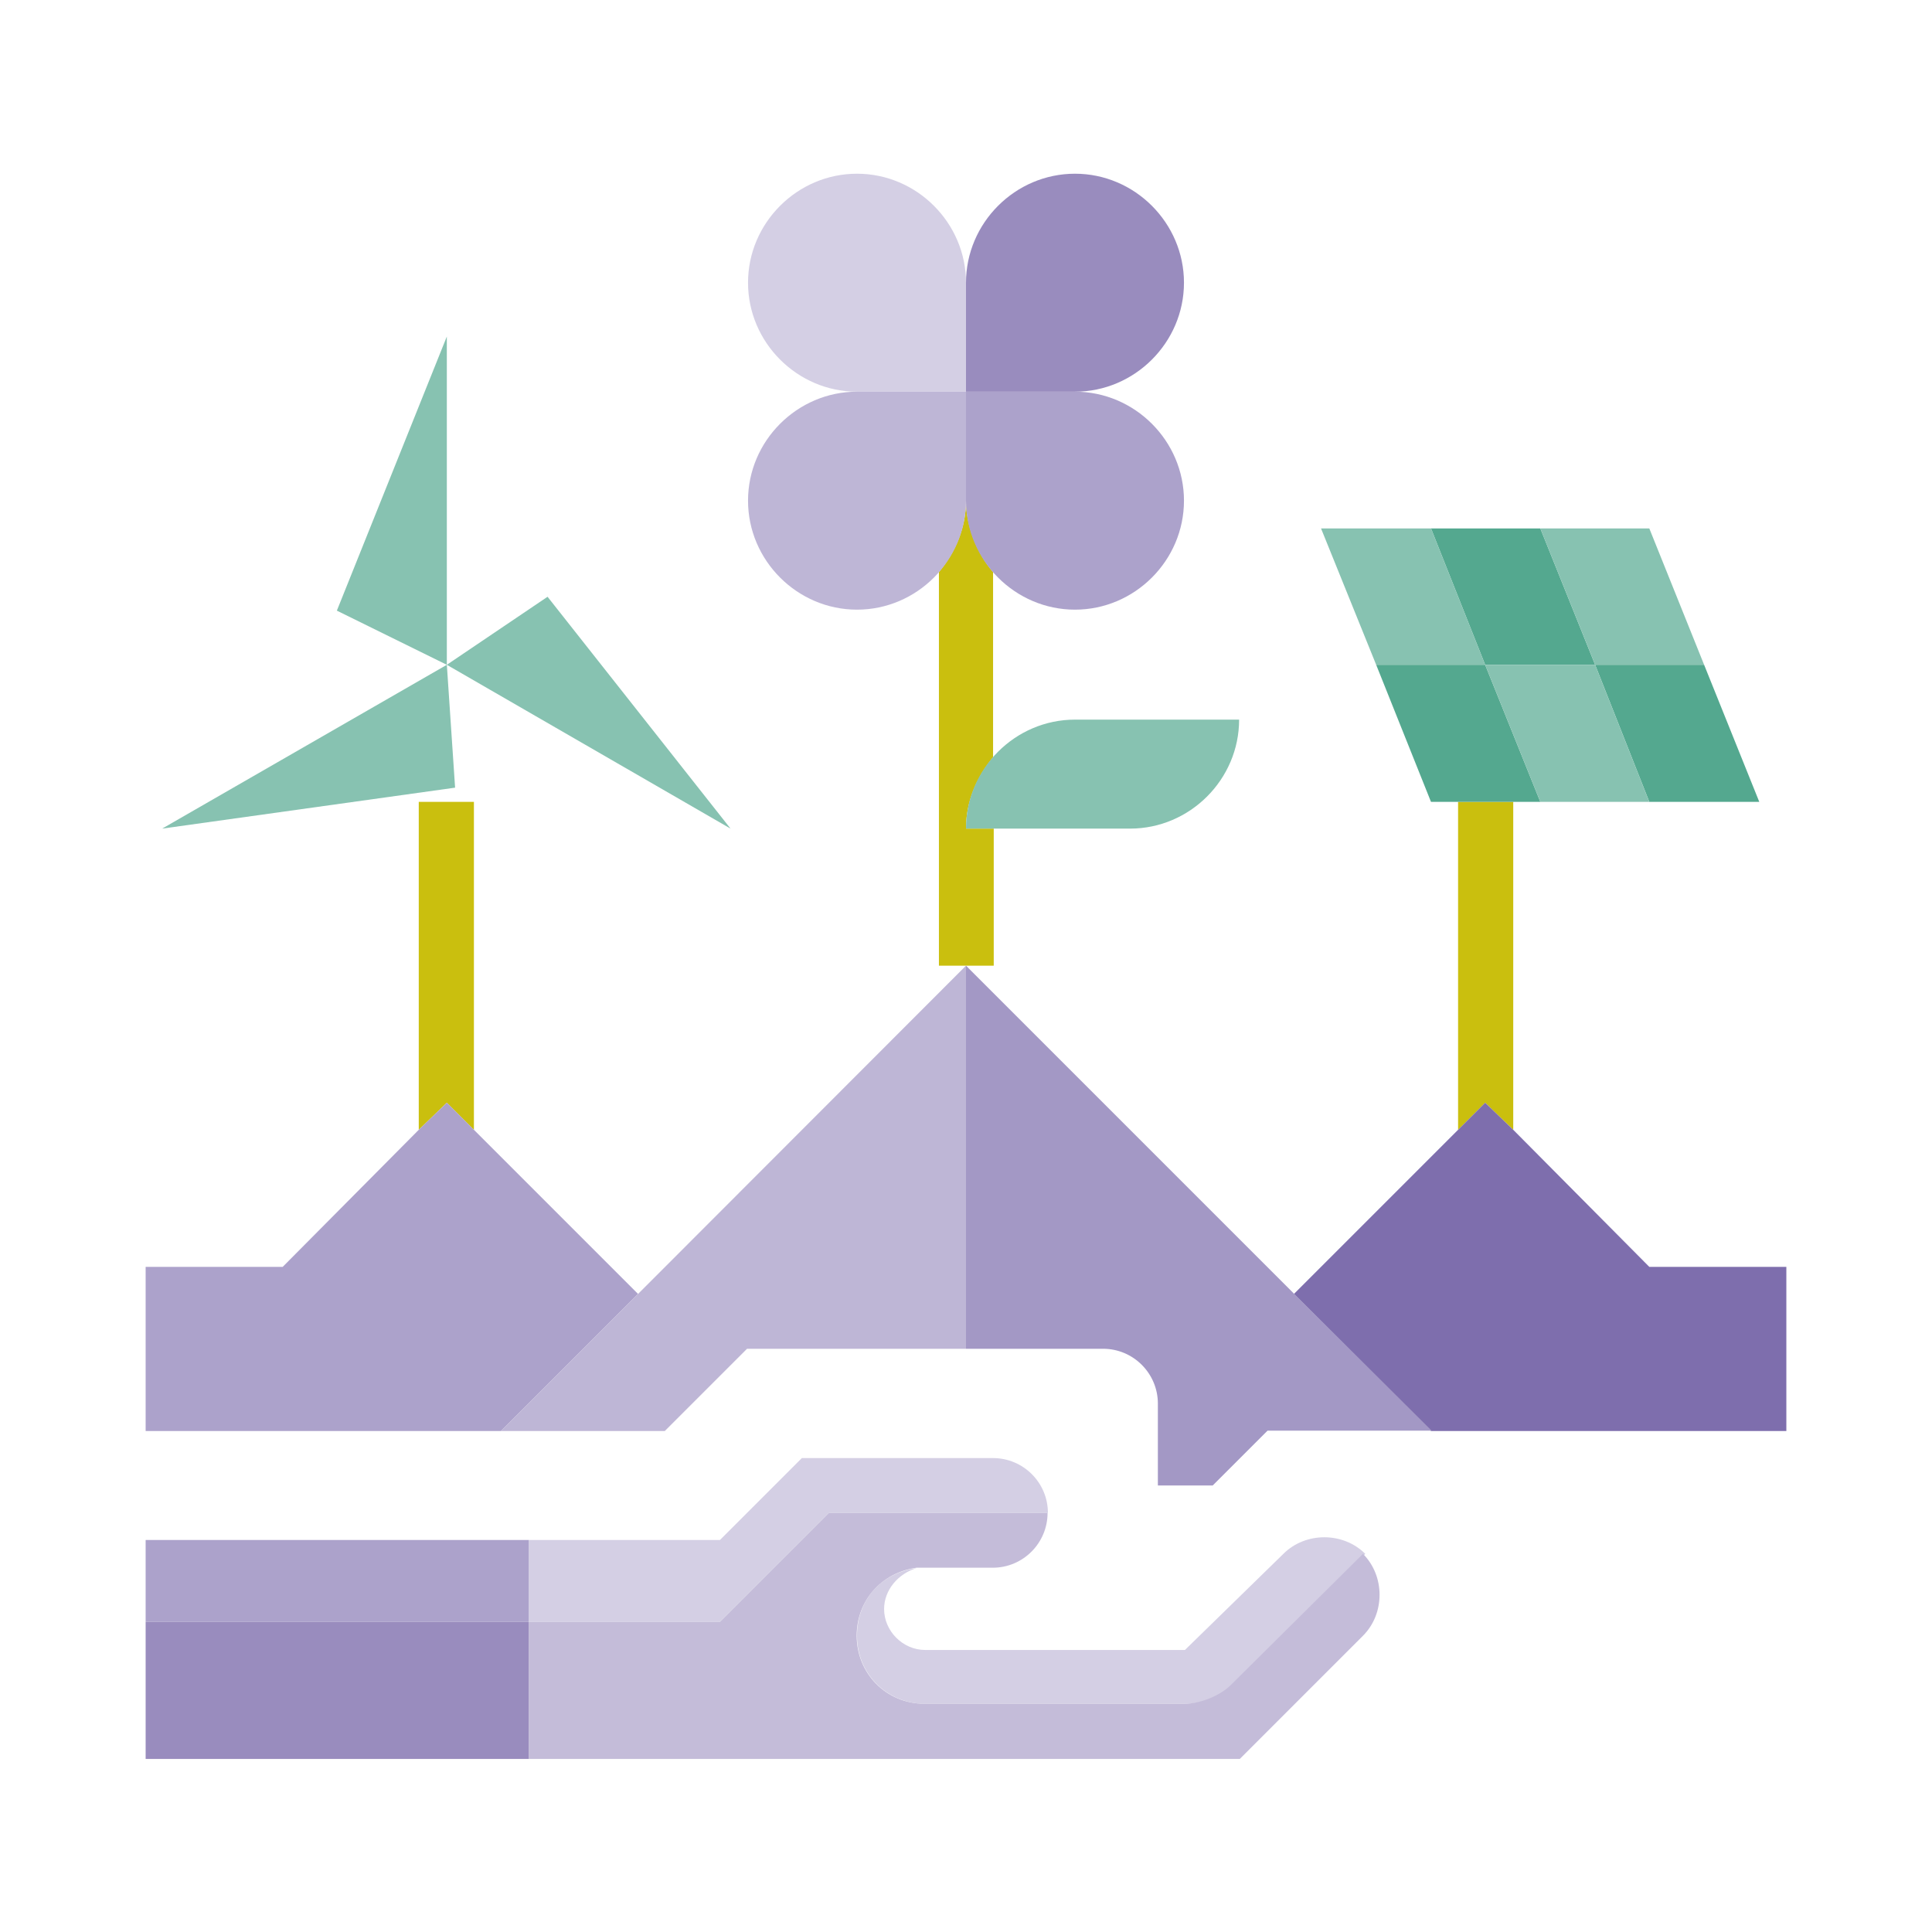 <svg width="140" height="140" viewBox="0 0 140 140" fill="none" xmlns="http://www.w3.org/2000/svg">
<g clip-path="url(#clip0)">
<path d="M34.342 81.87V58.106H30.345V81.87L32.379 79.908L34.342 81.87Z" fill="#CABF0E"/>
<path d="M71.962 60.044H70C70 58.082 70.766 56.311 71.962 54.875V41.45C70.766 40.085 70 38.051 70 36.28C70 38.243 69.234 40.014 68.038 41.45V69.976H72.01V60.044H71.962Z" fill="#CABF0E"/>
<path d="M109.655 81.87V58.106H107.621H105.658V81.87L107.621 79.908L109.655 81.87Z" fill="#CABF0E"/>
<path d="M24.41 44.249L32.379 48.174V24.386L24.41 44.249Z" fill="#87C2B1"/>
<path d="M32.978 57.077L32.38 48.174L11.751 60.044L32.978 57.077Z" fill="#87C2B1"/>
<path d="M39.678 43.244L32.379 48.174L52.937 60.044L39.678 43.244Z" fill="#87C2B1"/>
<path d="M70 28.383V20.485C70 16.154 66.434 12.588 62.102 12.588C57.771 12.588 54.205 16.154 54.205 20.485C54.205 24.817 57.771 28.383 62.102 28.383H70Z" fill="#D4CFE4"/>
<path d="M70 28.383H62.102C57.771 28.383 54.205 31.949 54.205 36.28C54.205 40.612 57.771 44.178 62.102 44.178C66.434 44.178 70 40.612 70 36.28V28.383Z" fill="#BEB6D6"/>
<path d="M70 28.383V36.28C70 40.612 73.566 44.178 77.897 44.178C82.229 44.178 85.795 40.612 85.795 36.28C85.795 31.949 82.229 28.383 77.897 28.383H70Z" fill="#ACA2CB"/>
<path d="M71.962 28.383H77.897C82.229 28.383 85.795 24.817 85.795 20.485C85.795 16.154 82.229 12.588 77.897 12.588C73.566 12.588 70 16.154 70 20.485V28.383H71.962Z" fill="#998CBE"/>
<path d="M115.589 48.174L111.617 38.291H103.695L107.62 48.174H115.589Z" fill="#54A88F"/>
<path d="M103.696 38.291H95.727L99.723 48.174H107.621L103.696 38.291Z" fill="#87C2B1"/>
<path d="M109.654 58.106H111.617L107.62 48.174H99.723L103.695 58.106H105.658H107.62H109.654Z" fill="#54A88F"/>
<path d="M123.487 48.174L119.515 38.291H111.617L115.59 48.174H123.487Z" fill="#87C2B1"/>
<path d="M119.515 58.106H127.484L123.487 48.174H115.59L119.515 58.106Z" fill="#54A88F"/>
<path d="M107.62 48.174L111.617 58.106H119.514L115.589 48.174H107.62Z" fill="#87C2B1"/>
<path d="M71.962 60.044H81.894C86.226 60.044 89.791 56.479 89.791 52.147H77.897C73.566 52.147 70 55.713 70 60.044H71.962Z" fill="#87C2B1"/>
<path d="M34.342 81.87L32.379 79.908L30.345 81.87L20.485 91.802H10.554V103.696H36.304L46.236 93.764L34.342 81.87Z" fill="#ACA2CB"/>
<path d="M119.515 91.802L109.655 81.87L107.621 79.908L105.658 81.87L93.764 93.764L103.696 103.696H129.446V91.802H119.515Z" fill="#7E6EAD"/>
<path d="M62.102 118.533C62.102 121.333 64.304 123.463 67.032 123.463H85.867C87.231 123.463 88.427 122.865 89.433 122.099L98.933 112.598C97.33 110.995 94.602 110.995 92.998 112.598L85.867 119.562H67.032C65.429 119.562 64.065 118.198 64.065 116.595C64.065 115.231 65.07 114.034 66.434 113.627C63.873 113.962 62.102 115.925 62.102 118.533Z" fill="#D4CFE4"/>
<path d="M52.171 117.528L60.068 109.631H75.935C75.935 107.429 74.14 105.658 71.962 105.658H58.106L52.171 111.593H38.315V117.528H52.171Z" fill="#D4CFE4"/>
<path d="M38.314 111.593H10.554V117.528H38.314V111.593Z" fill="#ACA2CB"/>
<path d="M89.193 122.099C88.427 122.865 86.991 123.463 85.795 123.463H67.008C64.209 123.463 62.079 121.262 62.079 118.533C62.079 115.973 63.873 113.962 66.41 113.603C66.578 113.603 66.817 113.603 67.008 113.603H71.938C74.14 113.603 75.911 111.809 75.911 109.631H60.068L52.171 117.528H38.315V127.46H89.839L98.766 118.533C100.369 116.93 100.369 114.202 98.766 112.598L89.193 122.099Z" fill="#C4BCD9"/>
<path d="M38.314 117.528H10.554V127.46H38.314V117.528Z" fill="#998CBE"/>
<path d="M46.236 93.764L36.304 103.696H48.174L54.133 97.737H70V69.976L46.236 93.764Z" fill="#BEB6D6"/>
<path d="M70 69.976V97.737H79.932C82.133 97.737 83.904 99.532 83.904 101.709V107.644H87.877L91.85 103.672H103.744L93.764 93.74L70 69.976Z" fill="#A398C5"/>
</g>
<defs>
<clipPath id="clip0">
<rect width="140" height="140" fill="white"/>
</clipPath>
</defs>
</svg>
